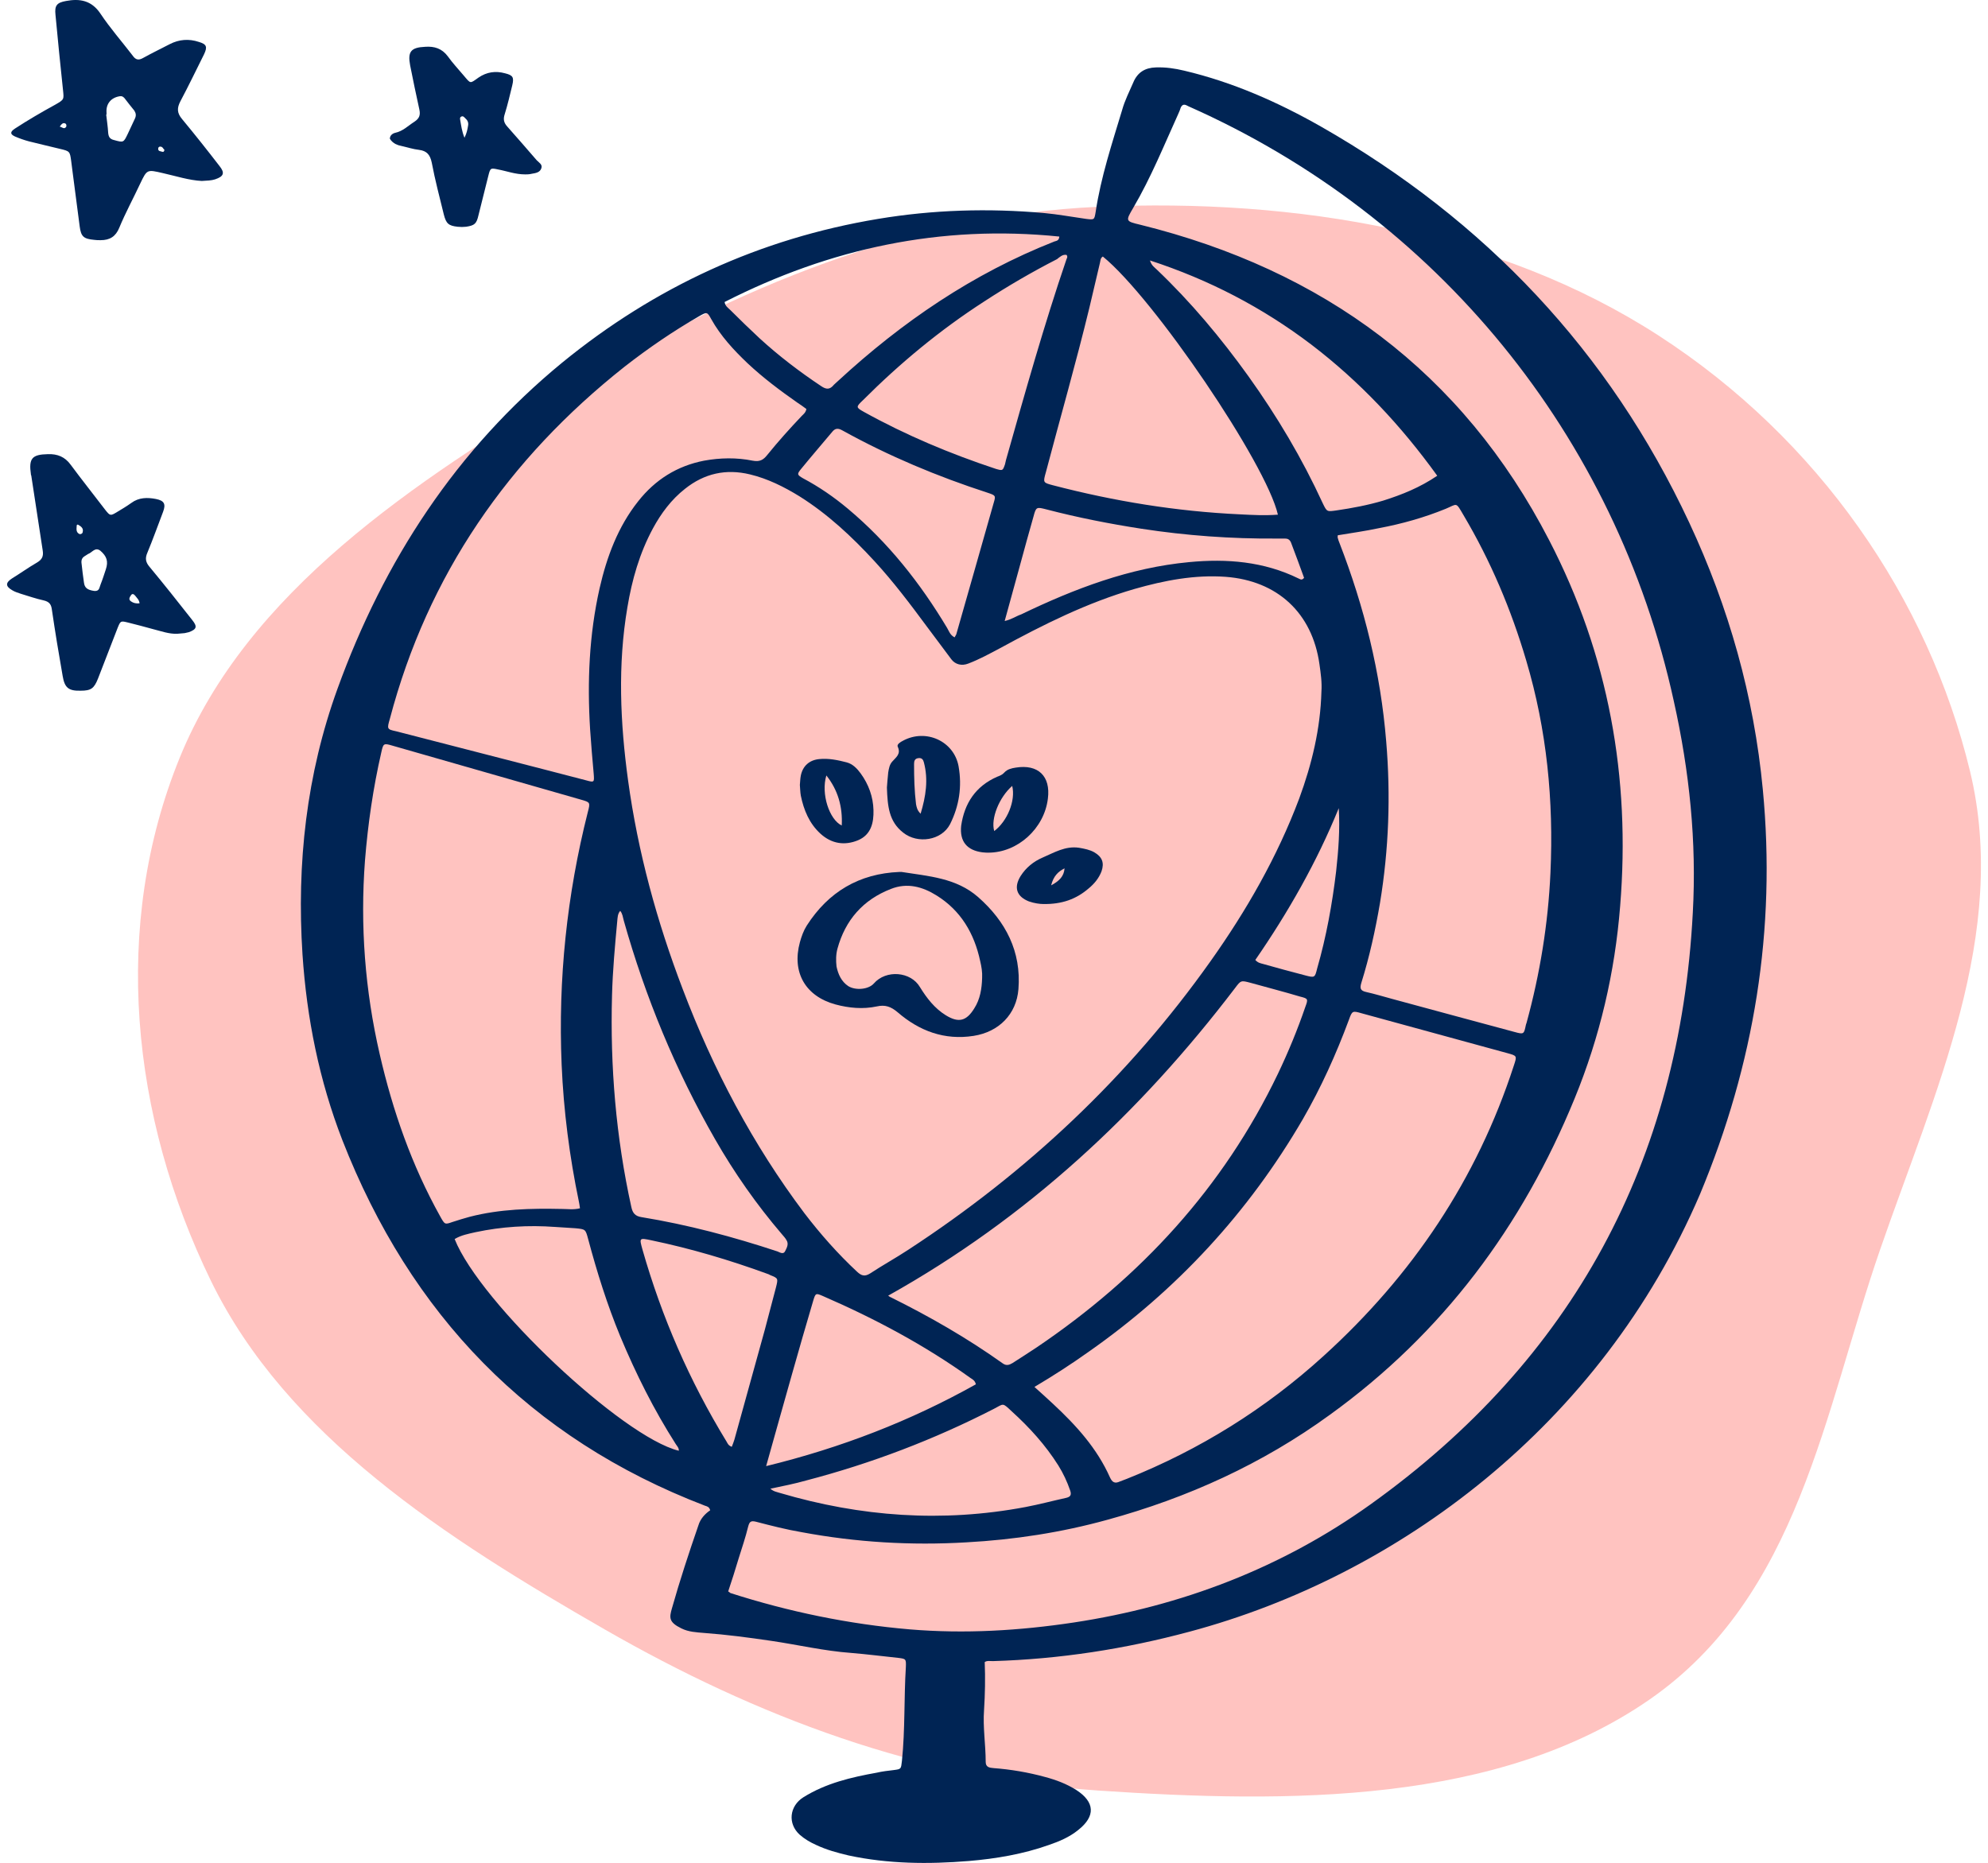 <svg width="191" height="179" viewBox="0 0 191 179" fill="none" xmlns="http://www.w3.org/2000/svg">
<path fill-rule="evenodd" clip-rule="evenodd" d="M105.535 19.869C124.511 19.027 144.001 22.301 159.376 32.257C174.754 42.215 185.263 57.52 189.269 74.09C193.038 89.679 185.881 104.878 180.616 120.119C175.258 135.634 172.832 153.373 158.449 163.321C143.918 173.37 123.87 173.279 105.535 172.045C88.332 170.888 72.624 164.904 58.118 156.573C42.799 147.774 27.532 137.975 20.267 123.071C12.575 107.289 10.678 88.949 17.277 72.779C23.761 56.889 39.712 46.296 55.447 36.864C70.645 27.753 87.246 20.679 105.535 19.869Z" fill="#FFC3C0"/>
<path d="M169.365 75.859C168.516 66.899 166.096 58.348 162.292 50.206C154.59 33.733 142.675 21.159 126.925 12.168C122.776 9.81 118.437 7.892 113.785 6.792C112.873 6.572 111.993 6.446 111.05 6.477C110.012 6.509 109.289 6.949 108.881 7.924C108.503 8.804 108.063 9.653 107.812 10.564C106.837 13.802 105.768 17.009 105.265 20.373C105.14 21.127 105.14 21.127 104.354 21.033C103.002 20.844 101.65 20.593 100.298 20.467C94.954 19.995 89.641 20.152 84.36 21.033C73.011 22.919 62.92 27.572 54.023 34.834C43.837 43.196 36.89 53.853 32.426 66.176C29.439 74.413 28.496 82.964 29.062 91.703C29.471 97.833 30.665 103.806 32.897 109.559C39.436 126.284 50.848 138.198 67.73 144.674C67.918 144.737 68.138 144.769 68.233 145.114C67.73 145.46 67.289 145.932 67.101 146.561C66.189 149.201 65.309 151.873 64.554 154.546C64.303 155.426 64.24 155.866 65.466 156.463C66.158 156.809 66.912 156.84 67.667 156.903C69.804 157.061 71.942 157.343 74.08 157.658C76.658 158.035 79.173 158.632 81.782 158.821C83.291 158.947 84.768 159.135 86.277 159.293C87.032 159.387 87.063 159.387 87.032 160.173C86.843 163.159 86.969 166.177 86.655 169.195C86.56 169.981 86.592 169.981 85.869 170.075C85.334 170.138 84.768 170.201 84.234 170.327C81.782 170.767 79.361 171.333 77.192 172.685C75.84 173.533 75.652 175.231 76.846 176.3C77.318 176.709 77.852 177.023 78.418 177.274C79.424 177.746 80.462 178.029 81.53 178.28C85.334 179.098 89.201 179.129 93.068 178.815C95.677 178.595 98.286 178.155 100.77 177.274C101.776 176.929 102.75 176.52 103.599 175.828C105.265 174.508 105.202 173.156 103.41 171.993C102.467 171.396 101.461 171.019 100.393 170.736C98.789 170.295 97.123 170.013 95.457 169.887C95.048 169.855 94.702 169.792 94.702 169.29C94.702 167.623 94.419 165.957 94.545 164.291C94.64 162.782 94.671 161.242 94.608 159.701C94.828 159.544 95.111 159.607 95.394 159.607C101.807 159.418 108.095 158.444 114.288 156.778C134.282 151.433 153.804 136.972 163.329 114.746C168.548 102.234 170.654 89.314 169.365 75.859ZM104.668 29.552C105.014 28.137 105.328 26.691 105.674 25.277C105.737 25.057 105.705 24.805 105.957 24.648C110.861 28.64 121.675 44.579 122.776 49.452C121.518 49.546 120.324 49.483 119.129 49.42C113.03 49.137 107.057 48.163 101.147 46.622C100.204 46.371 100.204 46.371 100.487 45.365C101.87 40.115 103.379 34.865 104.668 29.552ZM76.815 47.691C79.518 49.389 81.845 51.558 84.014 53.916C85.837 55.896 87.472 58.066 89.075 60.235C89.861 61.272 90.616 62.309 91.401 63.347C91.779 63.85 92.407 64.007 93.036 63.756C94.105 63.347 95.08 62.812 96.086 62.278C100.235 60.015 104.448 57.908 109.006 56.588C111.867 55.771 114.791 55.205 117.777 55.425C122.713 55.802 126.077 58.883 126.768 63.819C126.894 64.699 127.02 65.579 126.957 66.459C126.862 70.011 126.045 73.407 124.819 76.739C122.713 82.335 119.758 87.49 116.3 92.363C108.409 103.492 98.663 112.64 87.252 120.091C86.057 120.877 84.8 121.568 83.605 122.354C83.102 122.668 82.788 122.606 82.348 122.197C80.493 120.468 78.827 118.582 77.286 116.57C72.319 109.968 68.515 102.737 65.592 95.035C63.108 88.528 61.285 81.863 60.342 74.979C59.587 69.446 59.336 63.881 60.279 58.348C60.719 55.708 61.442 53.161 62.731 50.772C63.517 49.326 64.492 48.006 65.812 46.968C67.667 45.491 69.742 45.019 72.068 45.585C73.765 45.994 75.337 46.78 76.815 47.691ZM76.972 45.051C77.947 43.856 78.953 42.693 79.927 41.53C80.241 41.121 80.524 41.121 80.965 41.373C85.397 43.825 90.05 45.774 94.891 47.346C95.645 47.597 95.677 47.628 95.488 48.257C94.294 52.501 93.068 56.745 91.873 60.958C91.842 61.021 91.81 61.084 91.716 61.241C91.276 61.021 91.181 60.643 90.993 60.329C88.415 56.022 85.334 52.124 81.468 48.886C80.116 47.754 78.701 46.78 77.161 45.962C76.563 45.617 76.563 45.554 76.972 45.051ZM96.526 59.669C97.06 57.751 97.532 56.022 98.003 54.293C98.412 52.753 98.852 51.212 99.292 49.64C99.544 48.697 99.575 48.697 100.55 48.949C103.568 49.735 106.617 50.332 109.666 50.804C113.973 51.464 118.28 51.778 122.65 51.747C122.933 51.747 123.184 51.747 123.467 51.747C123.719 51.747 123.907 51.841 124.033 52.124C124.473 53.256 124.882 54.419 125.291 55.519C125.071 55.802 124.913 55.645 124.756 55.582C121.424 53.947 117.871 53.664 114.256 54.01C108.535 54.545 103.253 56.556 98.098 59.04C97.626 59.197 97.217 59.512 96.526 59.669ZM125.385 93.715C124.033 93.369 122.681 92.992 121.33 92.615C121.109 92.552 120.858 92.52 120.606 92.237C123.75 87.679 126.517 82.838 128.623 77.651C128.749 79.694 128.591 81.706 128.371 83.718C127.994 86.862 127.428 90.005 126.548 93.055C126.328 93.935 126.328 93.966 125.385 93.715ZM125.416 96.733C124.662 98.934 123.782 101.071 122.776 103.178C117.526 114.118 109.604 122.7 99.607 129.459C98.852 129.962 98.066 130.465 97.28 130.968C96.966 131.156 96.683 131.251 96.337 130.999C92.942 128.579 89.327 126.504 85.586 124.649C85.491 124.618 85.428 124.555 85.334 124.492C98.663 117.041 109.509 106.95 118.657 94.941C119.223 94.187 119.223 94.187 120.166 94.438C121.738 94.878 123.342 95.287 124.913 95.758C125.668 95.947 125.699 95.978 125.416 96.733ZM59.933 88.465C62.008 95.821 64.9 102.832 68.704 109.465C70.559 112.703 72.697 115.752 75.117 118.582C75.274 118.77 75.432 118.927 75.557 119.148C75.809 119.525 75.589 119.902 75.432 120.216C75.274 120.562 74.929 120.342 74.709 120.248C70.433 118.833 66.063 117.67 61.631 116.947C61.033 116.853 60.782 116.57 60.656 115.972C59.179 109.276 58.613 102.486 58.801 95.633C58.864 93.243 59.084 90.854 59.304 88.496C59.336 88.182 59.336 87.805 59.587 87.522C59.807 87.773 59.839 88.119 59.933 88.465ZM76.092 132.037C76.752 129.679 77.444 127.321 78.135 124.963C78.355 124.24 78.387 124.24 79.047 124.523C84.045 126.692 88.824 129.239 93.256 132.414C93.445 132.54 93.665 132.634 93.759 133.011C87.472 136.532 80.807 139.11 73.608 140.87C74.489 137.758 75.274 134.897 76.092 132.037ZM77.444 142.254C83.7 140.619 89.735 138.324 95.488 135.369C96.463 134.866 96.274 134.74 97.217 135.62C98.915 137.161 100.455 138.859 101.681 140.808C102.153 141.562 102.53 142.379 102.813 143.197C102.97 143.637 102.845 143.826 102.436 143.92C101.147 144.203 99.858 144.549 98.538 144.8C90.553 146.309 82.694 145.743 74.929 143.448C74.646 143.354 74.331 143.323 74.017 143.04C75.212 142.788 76.343 142.568 77.444 142.254ZM101.147 134.866C100.613 134.363 100.047 133.86 99.386 133.263C101.241 132.162 102.939 131.062 104.574 129.899C113.062 123.957 119.946 116.507 125.165 107.547C126.925 104.498 128.371 101.291 129.597 97.99C129.912 97.11 129.943 97.11 130.824 97.362C135.508 98.651 140.16 99.908 144.844 101.197C145.756 101.449 145.756 101.449 145.442 102.392C141.889 113.332 135.696 122.543 127.177 130.276C121.581 135.369 115.262 139.299 108.252 142.097C108.032 142.191 107.812 142.254 107.592 142.348C107.12 142.568 106.869 142.442 106.648 141.971C105.391 139.141 103.379 136.941 101.147 134.866ZM145.505 99.154C141.575 98.085 137.645 97.047 133.747 95.978C132.93 95.758 132.112 95.507 131.264 95.318C130.698 95.193 130.635 94.972 130.792 94.438C131.578 91.923 132.144 89.345 132.584 86.767C133.433 81.612 133.621 76.456 133.181 71.238C132.647 64.636 131.075 58.317 128.686 52.155C128.623 51.998 128.56 51.841 128.529 51.684C128.497 51.621 128.529 51.558 128.529 51.432C129.849 51.212 131.201 51.024 132.521 50.741C134.69 50.332 136.828 49.735 138.903 48.886C140.035 48.414 139.846 48.194 140.6 49.483C143.21 53.884 145.19 58.569 146.636 63.473C148.617 70.137 149.277 76.928 148.963 83.844C148.743 88.748 147.957 93.558 146.668 98.273C146.636 98.336 146.636 98.399 146.605 98.462C146.416 99.374 146.416 99.405 145.505 99.154ZM132.898 48.1C131.421 48.54 129.912 48.823 128.403 49.043C127.491 49.169 127.491 49.2 127.083 48.352C125.102 44.045 122.713 40.021 119.946 36.154C117.306 32.476 114.413 29.018 111.144 25.905C110.924 25.685 110.641 25.528 110.484 25.025C116.174 26.88 121.298 29.552 125.982 33.105C130.635 36.657 134.596 40.87 138.085 45.711C136.419 46.843 134.69 47.534 132.898 48.1ZM102.467 24.491C102.593 24.648 102.53 24.774 102.467 24.899C100.298 31.25 98.475 37.757 96.651 44.202C96.62 44.328 96.589 44.453 96.557 44.611C96.337 45.239 96.337 45.239 95.677 45.051C91.307 43.605 87.032 41.813 83.008 39.581C82.222 39.14 82.222 39.109 82.914 38.449C86.466 34.897 90.333 31.69 94.577 28.955C96.84 27.477 99.166 26.125 101.556 24.899C101.839 24.679 102.09 24.428 102.467 24.491ZM101.776 22.73C101.744 23.139 101.493 23.139 101.304 23.202C93.476 26.283 86.655 30.935 80.493 36.626C80.367 36.751 80.241 36.846 80.116 36.971C79.738 37.443 79.393 37.443 78.89 37.097C76.815 35.714 74.834 34.205 72.98 32.507C72.036 31.627 71.093 30.715 70.182 29.804C69.962 29.584 69.679 29.426 69.616 29.018C79.738 23.862 90.396 21.567 101.776 22.73ZM37.456 69.068C41.102 55.236 48.836 44.076 59.996 35.242C62.291 33.45 64.68 31.816 67.195 30.369C67.918 29.961 67.95 29.961 68.327 30.652C69.239 32.287 70.496 33.639 71.816 34.897C73.325 36.311 74.96 37.537 76.626 38.7C76.909 38.889 77.192 39.078 77.475 39.298C77.412 39.643 77.192 39.801 77.035 39.958C75.872 41.184 74.771 42.41 73.703 43.73C73.325 44.202 72.98 44.39 72.319 44.265C70.779 43.95 69.176 43.982 67.635 44.265C65.057 44.768 62.951 46.088 61.316 48.163C59.367 50.615 58.298 53.507 57.607 56.525C56.601 60.989 56.412 65.516 56.695 70.074C56.789 71.52 56.915 72.935 57.041 74.35C57.104 75.167 57.104 75.199 56.318 74.979C53.614 74.287 50.911 73.564 48.176 72.872C44.812 71.992 41.417 71.143 38.053 70.263C37.173 70.074 37.173 70.043 37.456 69.068ZM42.297 116.884C39.562 111.98 37.739 106.761 36.481 101.291C35.066 95.161 34.595 88.937 35.066 82.681C35.349 79.16 35.852 75.702 36.638 72.275C36.827 71.426 36.858 71.395 37.707 71.646C43.743 73.375 49.779 75.104 55.815 76.833C56.695 77.085 56.727 77.085 56.475 78.028C54.463 85.981 53.614 94.092 53.96 102.297C54.149 106.73 54.715 111.131 55.626 115.501C55.658 115.658 55.689 115.847 55.721 116.098C55.092 116.255 54.557 116.161 53.992 116.161C51.005 116.098 48.05 116.161 45.126 116.915C44.56 117.073 44.026 117.23 43.46 117.418C42.737 117.67 42.737 117.67 42.297 116.884ZM43.68 119.053C44.309 118.676 45.001 118.55 45.692 118.393C48.207 117.859 50.754 117.701 53.331 117.89C53.992 117.921 54.62 117.984 55.281 118.016C56.255 118.11 56.255 118.11 56.507 119.053C57.355 122.228 58.33 125.341 59.587 128.39C61.096 132.005 62.825 135.463 64.932 138.764C65.057 138.953 65.246 139.141 65.215 139.393C59.807 138.073 46.132 125.215 43.68 119.053ZM61.725 120.059C61.411 118.927 61.411 118.927 62.605 119.179C66.378 119.965 70.087 121.065 73.703 122.386C73.797 122.417 73.891 122.448 73.986 122.511C74.771 122.826 74.771 122.826 74.551 123.706C74.206 125.058 73.828 126.409 73.483 127.761C72.508 131.282 71.533 134.803 70.559 138.324C70.496 138.544 70.402 138.764 70.307 139.016C69.962 138.89 69.899 138.67 69.804 138.513C66.252 132.697 63.58 126.567 61.725 120.059ZM162.638 87.711C161.38 111.571 151.132 130.622 131.672 144.549C123.153 150.647 113.533 154.325 103.159 155.897C97.94 156.683 92.691 156.998 87.409 156.558C81.53 156.055 75.777 154.86 70.182 153.068C70.119 153.037 70.087 152.974 69.962 152.911C70.307 151.873 70.653 150.805 70.968 149.736C71.282 148.73 71.628 147.724 71.879 146.686C72.005 146.215 72.131 146.089 72.634 146.215C74.08 146.592 75.557 146.969 77.035 147.221C82.253 148.195 87.535 148.51 92.848 148.195C97.437 147.944 101.964 147.252 106.397 146.026C114.099 143.92 121.298 140.65 127.774 135.935C138.62 128.107 146.259 117.827 151.289 105.535C153.71 99.625 155.156 93.432 155.659 87.05C156.665 74.696 154.558 62.938 148.837 51.904C140.475 35.714 127.083 25.937 109.572 21.599C108.126 21.253 108.126 21.253 108.881 19.964C110.578 17.072 111.836 13.959 113.219 10.91C113.313 10.721 113.376 10.533 113.439 10.344C113.565 10.061 113.753 9.998 114.005 10.124C114.068 10.156 114.13 10.187 114.193 10.218C138.085 20.813 155.25 41.876 160.814 67.371C162.323 74.13 163.015 80.889 162.638 87.711Z" fill="#002454"/>
<path d="M17.496 11.445C16.993 10.848 16.993 10.376 17.339 9.716C18.125 8.239 18.848 6.73 19.602 5.221C19.948 4.498 19.854 4.246 19.099 4.026C18.156 3.712 17.213 3.774 16.302 4.246C15.453 4.686 14.604 5.095 13.755 5.566C13.315 5.818 13.032 5.755 12.749 5.346C11.712 3.995 10.58 2.706 9.637 1.291C8.788 0.033 7.656 -0.155 6.336 0.096C5.456 0.254 5.236 0.536 5.33 1.417C5.55 3.837 5.802 6.227 6.053 8.647C6.147 9.559 6.179 9.559 5.299 10.062C3.978 10.785 2.689 11.539 1.432 12.357C0.96 12.671 0.96 12.891 1.432 13.111C1.872 13.3 2.312 13.457 2.784 13.583C3.758 13.834 4.764 14.054 5.77 14.306C6.713 14.526 6.713 14.557 6.839 15.469C6.902 15.878 6.933 16.286 6.996 16.695C7.216 18.393 7.436 20.09 7.656 21.756C7.782 22.731 8.034 22.951 9.04 23.045C9.228 23.077 9.448 23.077 9.668 23.077C10.549 23.077 11.114 22.731 11.46 21.882C12.057 20.436 12.812 19.053 13.472 17.638C14.132 16.255 14.132 16.286 15.641 16.632C16.899 16.915 18.156 17.324 19.382 17.387C19.885 17.355 20.294 17.355 20.671 17.23C21.52 16.947 21.614 16.601 21.08 15.941C19.917 14.432 18.722 12.923 17.496 11.445ZM6.367 12.168C6.179 12.482 5.959 12.2 5.739 12.168C5.896 11.948 6.053 11.728 6.305 11.885C6.367 11.917 6.399 12.074 6.367 12.168ZM12.969 11.382C12.718 11.885 12.529 12.357 12.277 12.86C11.869 13.709 11.869 13.709 10.957 13.457C10.549 13.363 10.423 13.143 10.391 12.734C10.36 12.168 10.266 11.571 10.203 11.005C10.203 11.005 10.203 11.005 10.234 11.005C10.234 10.942 10.234 10.879 10.234 10.816C10.171 9.968 10.674 9.37 11.523 9.245C11.743 9.213 11.837 9.307 11.963 9.433C12.277 9.842 12.592 10.251 12.906 10.628C13.063 10.879 13.095 11.099 12.969 11.382ZM15.61 14.589C15.453 14.526 15.17 14.557 15.201 14.274C15.201 14.18 15.264 14.086 15.39 14.086C15.641 14.086 15.673 14.306 15.799 14.4C15.767 14.526 15.736 14.62 15.61 14.589Z" fill="#002454"/>
<path d="M14.382 54.483C14.005 54.043 13.911 53.666 14.162 53.1C14.697 51.811 15.168 50.49 15.671 49.17C15.954 48.416 15.766 48.101 14.98 47.944C14.162 47.787 13.345 47.787 12.622 48.321C12.182 48.636 11.71 48.919 11.239 49.201C10.61 49.579 10.579 49.579 10.107 48.981C9.007 47.535 7.875 46.121 6.806 44.675C6.24 43.889 5.517 43.606 4.605 43.637C3.065 43.669 2.751 44.046 2.971 45.586C2.971 45.618 2.971 45.649 3.002 45.681C3.379 48.07 3.725 50.49 4.102 52.88C4.197 53.445 4.04 53.76 3.568 54.043C2.751 54.514 1.965 55.08 1.147 55.583C0.519 55.992 0.519 56.338 1.179 56.715C1.43 56.872 1.745 56.966 2.028 57.061C2.751 57.281 3.474 57.532 4.197 57.689C4.731 57.815 4.92 58.067 4.983 58.57C5.297 60.707 5.643 62.814 6.02 64.951C6.209 66.083 6.586 66.397 7.749 66.366C8.755 66.366 9.038 66.146 9.415 65.203C10.044 63.568 10.673 61.965 11.302 60.33C11.585 59.639 11.585 59.639 12.339 59.827C13.125 60.016 13.911 60.236 14.728 60.456C15.483 60.645 16.237 60.927 17.023 60.896C17.274 60.865 17.495 60.865 17.746 60.833C17.872 60.802 18.029 60.77 18.155 60.739C18.909 60.456 18.972 60.204 18.469 59.576C17.086 57.815 15.766 56.149 14.382 54.483ZM7.623 51.308C7.246 51.119 7.372 50.742 7.372 50.459C7.435 50.428 7.466 50.396 7.466 50.396C7.749 50.553 8.064 50.742 7.938 51.151C7.938 51.245 7.749 51.371 7.623 51.308ZM10.17 54.703C10.013 55.175 9.855 55.678 9.667 56.149C9.541 56.432 9.572 56.841 9.038 56.778C8.409 56.683 8.126 56.495 8.064 55.96C7.969 55.363 7.906 54.734 7.843 54.2C7.781 53.823 7.875 53.603 8.126 53.445C8.252 53.383 8.346 53.288 8.472 53.225C8.849 53.1 9.132 52.534 9.635 52.911C10.264 53.445 10.421 53.948 10.17 54.703ZM12.59 57.784C12.307 57.595 12.465 57.375 12.59 57.186C12.716 56.998 12.873 57.092 12.999 57.249C13.156 57.469 13.376 57.627 13.408 57.972C13.062 58.004 12.81 57.941 12.59 57.784Z" fill="#002454"/>
<path d="M37.992 13.833C38.18 13.928 38.369 13.99 38.557 14.022C39.123 14.148 39.689 14.336 40.255 14.399C41.009 14.493 41.324 14.871 41.481 15.625C41.795 17.291 42.236 18.957 42.644 20.624C42.864 21.472 43.084 21.692 43.965 21.787C44.247 21.818 44.499 21.818 44.782 21.787C45.599 21.661 45.788 21.504 45.977 20.655C46.291 19.398 46.605 18.14 46.92 16.883C47.108 16.128 47.14 16.128 47.863 16.285C48.712 16.442 49.497 16.757 50.472 16.757C50.629 16.757 50.849 16.757 51.101 16.694C51.478 16.631 51.887 16.568 52.012 16.16C52.138 15.814 51.792 15.625 51.572 15.405C50.629 14.305 49.686 13.236 48.743 12.167C48.397 11.79 48.334 11.444 48.491 10.973C48.774 10.061 48.994 9.118 49.215 8.206C49.403 7.42 49.277 7.231 48.523 7.043C47.611 6.791 46.762 6.917 45.977 7.452C45.128 8.049 45.253 8.08 44.53 7.231C44.027 6.634 43.493 6.068 43.021 5.408C42.456 4.654 41.733 4.434 40.852 4.496C39.469 4.559 39.155 4.968 39.406 6.288C39.689 7.703 39.972 9.086 40.286 10.501C40.412 11.067 40.286 11.381 39.815 11.696C39.218 12.073 38.715 12.607 37.96 12.764C37.709 12.827 37.457 13.016 37.457 13.33C37.583 13.55 37.771 13.707 37.992 13.833ZM44.342 11.193C44.499 11.13 44.593 11.255 44.688 11.35C44.908 11.538 45.033 11.758 44.971 12.073C44.908 12.45 44.845 12.796 44.625 13.236C44.373 12.607 44.31 12.073 44.216 11.538C44.184 11.381 44.184 11.255 44.342 11.193Z" fill="#002454"/>
<path d="M80.275 96.513C81.564 96.859 82.916 96.985 84.236 96.702C85.054 96.513 85.62 96.733 86.248 97.268C88.323 99.06 90.744 99.971 93.542 99.531C95.962 99.154 97.66 97.456 97.848 95.036C98.131 91.42 96.622 88.528 93.982 86.202C91.875 84.347 89.203 84.19 86.625 83.781C86.563 83.781 86.5 83.781 86.405 83.781C82.539 83.938 79.584 85.699 77.509 88.937C77.194 89.44 77.006 89.974 76.849 90.54C76.063 93.432 77.383 95.727 80.275 96.513ZM80.464 91.138C81.218 88.403 82.916 86.453 85.588 85.416C87.16 84.787 88.637 85.196 89.989 86.045C92.316 87.491 93.604 89.691 94.17 92.332C94.296 92.867 94.39 93.401 94.359 93.967C94.328 95.004 94.17 96.01 93.604 96.891C92.85 98.117 92.096 98.305 90.869 97.551C89.801 96.891 89.046 95.916 88.386 94.847C87.506 93.338 85.117 93.15 83.953 94.501C83.45 95.067 82.224 95.193 81.501 94.753C80.841 94.313 80.527 93.621 80.37 92.867C80.307 92.301 80.307 91.703 80.464 91.138Z" fill="#002454"/>
<path d="M86.783 80.009C88.166 81.109 90.461 80.764 91.278 79.192C92.159 77.431 92.441 75.577 92.096 73.627C91.656 71.207 88.952 69.981 86.751 71.175C86.5 71.301 86.154 71.521 86.248 71.741C86.594 72.464 86.06 72.779 85.714 73.187C85.462 73.47 85.4 73.848 85.337 74.225C85.274 74.759 85.242 75.325 85.211 75.671C85.274 77.463 85.4 78.94 86.783 80.009ZM88.26 72.842C88.575 72.81 88.7 72.999 88.763 73.25C89.203 74.916 88.952 76.52 88.449 78.186C88.103 77.84 88.072 77.557 88.009 77.274C87.852 75.985 87.82 74.696 87.82 73.407C87.82 73.124 87.883 72.873 88.26 72.842Z" fill="#002454"/>
<path d="M94.389 81.896C94.64 81.927 94.86 81.927 94.955 81.927C97.784 81.927 100.33 79.601 100.676 76.74C100.959 74.571 99.733 73.408 97.595 73.754C97.187 73.816 96.778 73.911 96.495 74.225C96.306 74.445 96.055 74.54 95.803 74.634C93.729 75.546 92.66 77.18 92.345 79.349C92.188 80.858 92.911 81.707 94.389 81.896ZM97.249 75.514C97.595 76.929 96.778 78.909 95.52 79.852C95.175 78.658 95.992 76.614 97.249 75.514Z" fill="#002454"/>
<path d="M78.828 80.105C79.897 81.079 81.154 81.268 82.443 80.733C83.701 80.199 83.952 79.036 83.921 77.841C83.889 76.552 83.449 75.358 82.695 74.32C82.349 73.849 81.94 73.409 81.343 73.251C80.494 73.031 79.614 72.843 78.702 72.937C77.759 73.031 77.131 73.597 76.942 74.509C76.879 74.823 76.879 75.106 76.848 75.421C76.879 75.766 76.879 76.112 76.942 76.458C77.225 77.841 77.759 79.13 78.828 80.105ZM79.394 74.509C80.494 75.892 80.966 77.495 80.872 79.319C79.677 78.753 78.86 76.269 79.394 74.509Z" fill="#002454"/>
<path d="M98.066 84.159C97.375 85.259 97.658 86.139 98.852 86.611C99.387 86.799 99.921 86.862 100.235 86.862C102.027 86.894 103.411 86.391 104.605 85.353C105.14 84.913 105.58 84.379 105.831 83.718C106.114 82.901 105.894 82.335 105.14 81.895C104.699 81.644 104.196 81.549 103.662 81.455C102.342 81.266 101.273 81.927 100.173 82.398C99.292 82.775 98.569 83.373 98.066 84.159ZM102.279 83.435C102.216 84.19 101.807 84.63 100.99 85.07C101.21 84.19 101.65 83.75 102.279 83.435Z" fill="#002454"/>
</svg>
